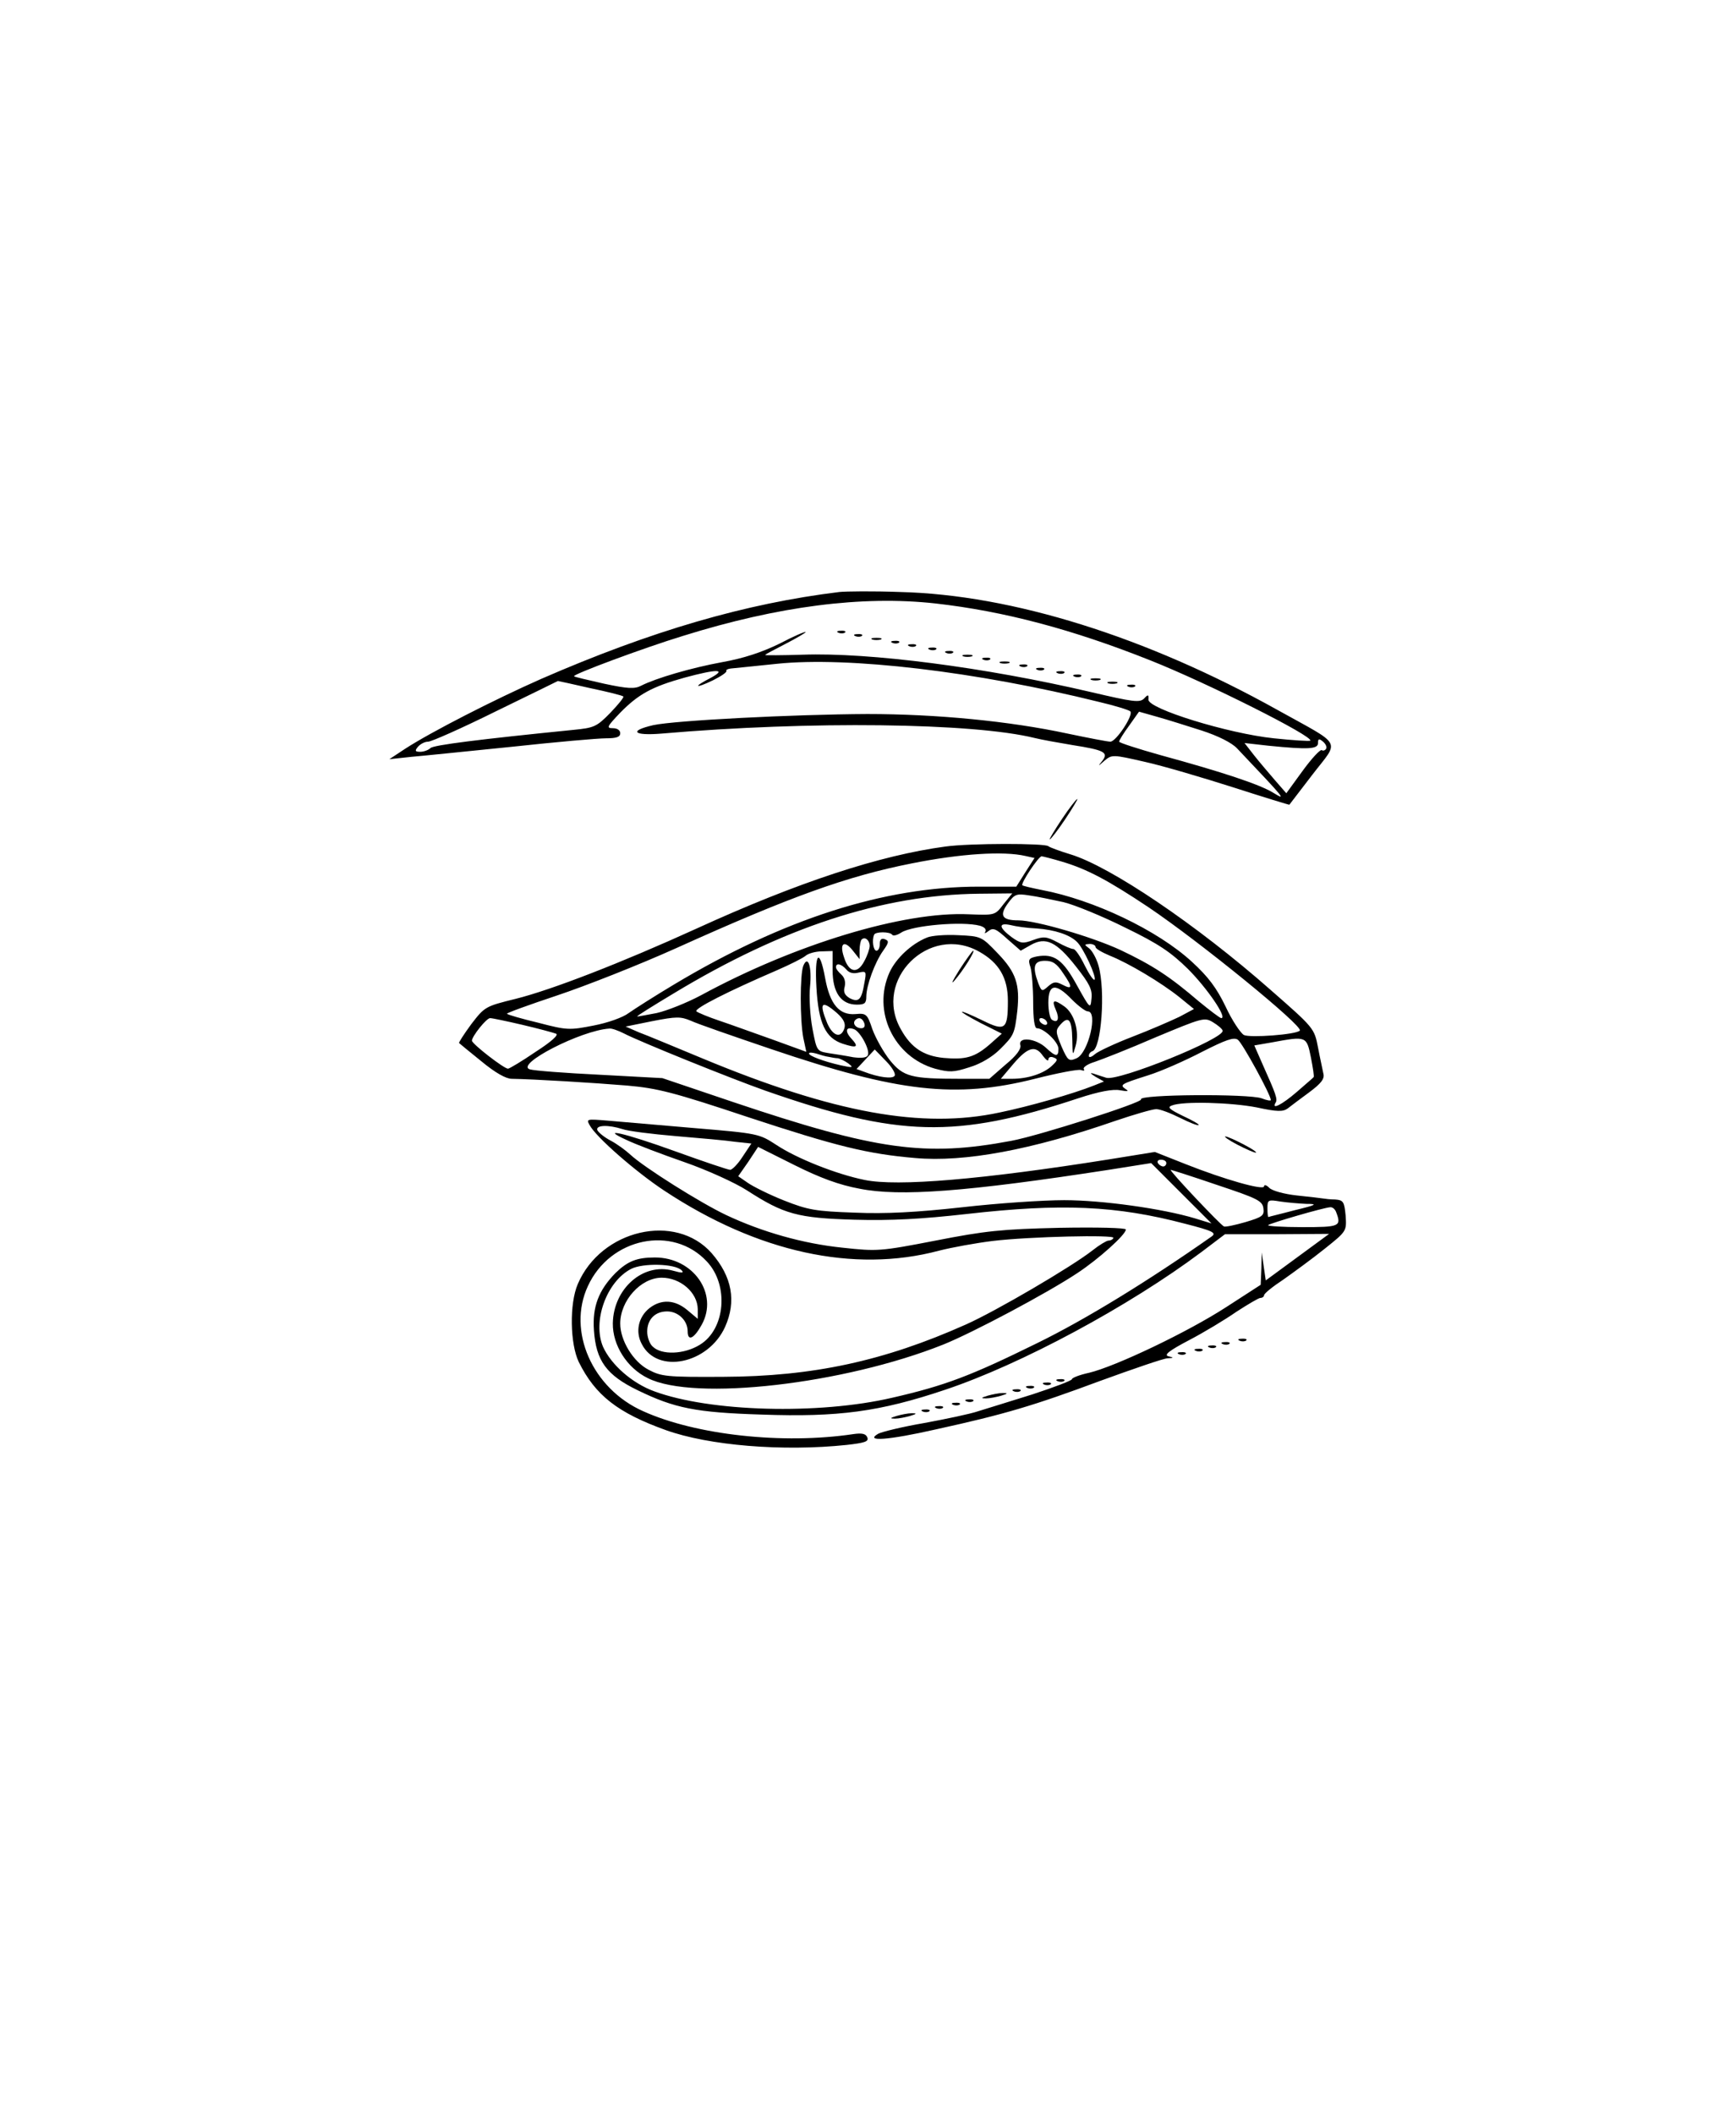 <?xml version="1.0" standalone="no"?>
<!DOCTYPE svg PUBLIC "-//W3C//DTD SVG 20010904//EN"
 "http://www.w3.org/TR/2001/REC-SVG-20010904/DTD/svg10.dtd">
<svg version="1.0" xmlns="http://www.w3.org/2000/svg"
 width="515pt" height="627pt" viewBox="0 0 515 627"
 preserveAspectRatio="xMidYMid meet">

<g transform="translate(0,627) scale(0.1,-0.1)"
fill="#000000" stroke="none">
<path d="M2490 4514 c-278 -34 -557 -115 -885 -258 -138 -61 -326 -157 -403
-207 l-47 -31 65 7 c36 3 171 17 300 30 129 14 254 25 278 25 31 0 42 4 42 15
0 9 -9 15 -22 15 -20 0 -17 5 22 46 54 55 94 77 191 104 96 26 127 26 77 -1
-53 -27 -47 -33 7 -7 24 12 42 24 40 28 -2 3 4 6 13 7 9 1 71 7 137 14 211 22
592 -23 955 -113 47 -11 89 -24 93 -28 11 -10 -42 -90 -59 -90 -8 0 -65 11
-127 24 -172 37 -389 58 -594 58 -220 -1 -570 -19 -635 -33 -74 -17 -59 -32
25 -25 440 38 923 32 1106 -13 20 -5 70 -14 112 -21 96 -15 108 -22 89 -47
-14 -17 -13 -17 7 1 22 18 24 18 120 -4 54 -12 172 -47 263 -76 90 -29 165
-52 165 -51 1 1 32 42 69 90 80 104 92 82 -104 191 -389 217 -788 342 -1120
350 -80 3 -161 2 -180 0z m285 -34 c204 -23 407 -77 638 -169 171 -68 485
-226 474 -238 -3 -2 -51 1 -108 7 -135 14 -375 88 -372 115 1 15 -1 16 -13 3
-13 -13 -33 -10 -157 19 -316 74 -658 118 -856 111 -61 -2 -111 -2 -111 -1 0
2 27 16 60 33 33 17 60 33 60 35 0 3 -35 -12 -77 -34 -53 -26 -108 -44 -170
-55 -93 -17 -198 -48 -241 -70 -19 -10 -40 -9 -110 6 -48 11 -88 20 -89 22 -6
5 206 84 324 120 282 88 531 120 748 96z m-1025 -251 c52 -11 97 -22 99 -25 3
-2 -15 -24 -39 -49 -40 -41 -48 -44 -109 -50 -279 -28 -415 -45 -424 -54 -6
-6 -20 -11 -30 -11 -16 0 -17 3 -7 15 7 8 20 15 30 15 10 0 100 40 201 90 101
49 184 90 184 90 1 0 43 -9 95 -21z m1815 -126 c49 -16 89 -36 105 -53 146
-154 146 -155 108 -132 -40 25 -152 62 -335 112 -68 19 -123 37 -123 40 0 4
13 25 30 48 l29 41 53 -15 c29 -8 89 -27 133 -41z m369 -54 c-3 -5 -9 -7 -13
-4 -5 2 -30 -25 -57 -62 l-48 -66 -34 39 c-19 22 -47 55 -62 74 l-28 36 71 -8
c120 -12 147 -10 147 8 0 13 3 14 15 4 8 -7 12 -16 9 -21z"/>
<path d="M2488 4393 c7 -3 16 -2 19 1 4 3 -2 6 -13 5 -11 0 -14 -3 -6 -6z"/>
<path d="M2538 4383 c7 -3 16 -2 19 1 4 3 -2 6 -13 5 -11 0 -14 -3 -6 -6z"/>
<path d="M2588 4373 c6 -2 18 -2 25 0 6 3 1 5 -13 5 -14 0 -19 -2 -12 -5z"/>
<path d="M2648 4363 c7 -3 16 -2 19 1 4 3 -2 6 -13 5 -11 0 -14 -3 -6 -6z"/>
<path d="M2698 4353 c7 -3 16 -2 19 1 4 3 -2 6 -13 5 -11 0 -14 -3 -6 -6z"/>
<path d="M2758 4343 c7 -3 16 -2 19 1 4 3 -2 6 -13 5 -11 0 -14 -3 -6 -6z"/>
<path d="M2808 4333 c7 -3 16 -2 19 1 4 3 -2 6 -13 5 -11 0 -14 -3 -6 -6z"/>
<path d="M2858 4323 c6 -2 18 -2 25 0 6 3 1 5 -13 5 -14 0 -19 -2 -12 -5z"/>
<path d="M2918 4313 c7 -3 16 -2 19 1 4 3 -2 6 -13 5 -11 0 -14 -3 -6 -6z"/>
<path d="M2968 4303 c6 -2 18 -2 25 0 6 3 1 5 -13 5 -14 0 -19 -2 -12 -5z"/>
<path d="M3028 4293 c7 -3 16 -2 19 1 4 3 -2 6 -13 5 -11 0 -14 -3 -6 -6z"/>
<path d="M3078 4283 c7 -3 16 -2 19 1 4 3 -2 6 -13 5 -11 0 -14 -3 -6 -6z"/>
<path d="M3138 4273 c7 -3 16 -2 19 1 4 3 -2 6 -13 5 -11 0 -14 -3 -6 -6z"/>
<path d="M3188 4263 c7 -3 16 -2 19 1 4 3 -2 6 -13 5 -11 0 -14 -3 -6 -6z"/>
<path d="M3238 4253 c6 -2 18 -2 25 0 6 3 1 5 -13 5 -14 0 -19 -2 -12 -5z"/>
<path d="M3288 4243 c6 -2 18 -2 25 0 6 3 1 5 -13 5 -14 0 -19 -2 -12 -5z"/>
<path d="M3348 4233 c7 -3 16 -2 19 1 4 3 -2 6 -13 5 -11 0 -14 -3 -6 -6z"/>
<path d="M3150 3840 c-22 -33 -38 -60 -36 -60 3 0 24 27 46 60 22 33 38 60 36
60 -3 0 -24 -27 -46 -60z"/>
<path d="M2805 3759 c-194 -26 -436 -105 -740 -244 -224 -102 -431 -182 -536
-208 -89 -22 -91 -23 -131 -75 -22 -30 -38 -55 -36 -56 1 -1 31 -26 66 -54 41
-34 73 -52 90 -52 66 -1 246 -12 342 -20 91 -8 138 -20 360 -94 261 -86 354
-109 495 -121 146 -13 345 24 593 110 56 19 111 35 122 35 12 0 43 -12 71 -26
28 -14 53 -24 55 -21 2 2 -19 14 -47 27 -41 20 -47 26 -32 31 32 13 176 9 252
-6 60 -13 77 -13 91 -3 9 7 38 29 64 48 35 26 46 40 42 55 -2 11 -10 46 -16
78 -11 57 -12 58 -141 171 -219 193 -475 366 -594 402 -33 10 -62 21 -65 24
-9 9 -233 9 -305 -1z m237 -28 l27 -6 -27 -42 -27 -43 -111 0 c-281 0 -580
-96 -904 -290 -57 -34 -118 -73 -135 -85 -17 -13 -62 -29 -104 -37 -71 -14
-79 -14 -163 8 -50 12 -92 24 -94 27 -2 2 64 26 148 54 84 28 244 91 355 141
339 153 506 213 698 251 145 29 272 37 337 22z m109 -17 c74 -22 136 -55 256
-135 153 -103 461 -354 449 -366 -11 -12 -149 -22 -166 -13 -10 6 -35 43 -54
84 -27 56 -52 89 -100 133 -102 94 -292 184 -445 213 -30 6 -56 12 -58 14 -6
5 48 86 57 86 3 0 31 -7 61 -16z m-174 -126 c-25 -33 -25 -33 -103 -30 -193 9
-516 -89 -794 -240 -41 -22 -101 -46 -132 -53 -32 -6 -58 -11 -58 -10 0 2 48
32 108 68 324 196 620 293 906 296 l99 1 -26 -32z m178 6 c33 -8 116 -42 184
-76 99 -48 135 -73 185 -122 57 -57 118 -146 99 -146 -4 0 -34 23 -67 50 -85
73 -137 107 -232 152 -84 39 -251 88 -303 88 -48 0 -57 14 -32 49 21 29 26 31
64 25 23 -3 69 -13 102 -20z m-248 -70 c14 -4 20 -11 16 -18 -4 -6 0 -5 9 2
14 11 22 8 56 -23 l40 -35 30 17 c44 25 76 10 134 -64 40 -51 49 -68 46 -95
-3 -32 -4 -31 -43 39 -42 77 -68 95 -119 86 -24 -5 -27 -9 -19 -32 4 -14 8
-61 8 -103 0 -51 4 -78 11 -78 21 0 64 -41 64 -61 0 -25 -8 -24 -37 3 -30 28
-83 34 -76 8 3 -11 -11 -31 -44 -58 l-48 -42 -86 0 c-146 0 -169 6 -209 55
-19 24 -42 65 -52 92 -15 45 -18 48 -50 45 -48 -4 -76 29 -90 106 -17 93 -32
77 -26 -27 6 -107 27 -150 78 -167 43 -14 49 -10 25 16 -20 22 -15 36 9 27 19
-8 49 -64 40 -78 -4 -7 -21 -8 -43 -5 -20 4 -52 9 -72 12 -36 6 -36 6 -49 74
-7 38 -10 93 -7 123 6 59 -6 96 -20 62 -10 -27 -10 -159 0 -213 l9 -42 -99 36
c-54 19 -125 45 -158 56 -33 11 -64 24 -69 28 -8 8 95 60 239 122 39 17 77 36
85 43 8 7 30 13 48 13 l32 1 0 -57 c0 -66 25 -102 72 -102 23 0 28 4 28 24 0
32 25 101 50 136 17 24 18 29 5 34 -10 4 -15 -1 -15 -14 0 -11 -4 -20 -10 -20
-9 0 -14 30 -7 47 3 10 48 10 54 0 3 -4 15 -1 27 7 33 21 181 34 233 20z m168
-8 c55 -4 99 -19 120 -40 19 -18 59 -105 52 -112 -3 -3 -16 16 -29 42 -13 27
-28 49 -34 49 -6 0 -27 9 -47 20 -32 17 -41 18 -71 7 -32 -12 -38 -11 -66 9
-37 28 -39 43 -2 35 15 -4 50 -9 77 -10z m-495 -52 c0 -8 -7 -29 -16 -45 -20
-39 -46 -34 -60 11 -15 43 1 53 27 19 l19 -24 0 26 c0 14 3 29 6 32 10 10 24
-2 24 -19z m670 -3 c0 -5 19 -16 43 -26 55 -22 151 -79 206 -123 l43 -35 -43
-23 c-25 -12 -87 -39 -139 -59 -52 -20 -103 -44 -112 -52 -10 -9 -18 -11 -18
-5 0 6 5 12 11 14 26 9 39 178 18 253 -6 22 -19 45 -28 52 -15 11 -15 12 2 13
9 0 17 -4 17 -9z m-96 -78 c29 -42 28 -50 -4 -33 -18 9 -25 8 -41 -6 -18 -16
-19 -15 -29 10 -18 49 -13 66 20 66 23 0 35 -8 54 -37z m-643 11 c8 -10 21
-13 36 -9 23 5 24 4 17 -32 -8 -49 -17 -57 -43 -44 -15 9 -20 18 -15 35 3 14
-1 27 -10 35 -9 8 -16 17 -16 22 0 14 16 10 31 -7z m669 -89 c19 -19 40 -35
47 -35 31 0 2 -123 -33 -139 -23 -10 -26 -8 -45 35 -18 44 -18 48 -3 65 24 27
34 15 35 -44 1 -50 1 -51 10 -19 12 42 -4 96 -34 117 -31 22 -38 19 -25 -10
12 -27 6 -41 -11 -30 -6 3 -11 26 -11 51 0 56 22 59 70 9z m-697 -40 c20 -18
26 -31 22 -45 -10 -31 -34 -24 -51 15 -25 61 -17 70 29 30z m-195 -107 c377
-128 547 -147 782 -88 67 17 129 29 137 26 8 -3 12 -2 8 3 -3 5 12 15 32 21
21 7 103 39 181 73 139 58 145 60 170 45 15 -9 28 -20 29 -25 8 -23 -309 -151
-345 -140 -9 3 -26 8 -37 12 -13 4 -11 1 5 -9 l25 -14 -30 -12 c-60 -24 -192
-62 -280 -80 -228 -49 -490 -2 -880 160 -82 34 -168 70 -190 78 l-39 17 79 16
c72 14 84 14 115 1 19 -9 126 -46 238 -84z m-738 72 c47 -11 91 -23 99 -26 10
-3 -12 -23 -60 -54 -41 -28 -78 -50 -82 -50 -12 0 -106 73 -107 83 0 13 43 67
54 67 6 0 49 -9 96 -20z m1014 5 c3 -9 0 -15 -9 -15 -16 0 -27 14 -18 24 10
10 21 7 27 -9z m541 5 c3 -5 2 -10 -4 -10 -5 0 -13 5 -16 10 -3 6 -2 10 4 10
5 0 13 -4 16 -10z m-1255 -35 c48 -25 318 -134 420 -170 394 -138 566 -143
928 -23 64 21 104 28 125 24 22 -4 27 -3 17 3 -19 13 -17 15 65 41 39 12 111
44 161 70 71 36 94 44 106 36 14 -10 98 -164 98 -179 0 -3 -12 -1 -27 5 -37
14 -367 12 -358 -3 6 -9 -304 -108 -385 -123 -255 -48 -400 -28 -825 115
l-210 71 -185 10 c-102 5 -195 12 -208 16 -46 14 152 116 236 121 7 1 26 -6
42 -14z m2039 -72 c6 -31 10 -57 8 -58 -1 -2 -24 -21 -50 -44 -44 -38 -76 -54
-63 -32 7 10 1 26 -38 113 l-25 57 52 9 c103 19 103 19 116 -45z m-1235 -54
c-6 -10 -47 -5 -91 12 l-22 8 27 29 27 29 33 -34 c18 -18 30 -38 26 -44z m440
59 c9 -12 16 -17 16 -11 0 7 7 10 16 6 13 -5 12 -8 -6 -25 -25 -23 -71 -38
-118 -38 l-33 0 38 45 c43 50 65 55 87 23z m-635 -3 c9 -2 21 -4 27 -4 5 -1
19 -7 30 -15 17 -13 15 -14 -22 -6 -52 12 -94 28 -94 35 0 4 10 3 21 0 12 -4
29 -9 38 -10z"/>
<path d="M2750 3489 c-47 -19 -92 -62 -111 -103 -52 -115 12 -251 135 -286 42
-11 55 -11 101 4 34 10 69 31 92 54 41 41 43 45 51 114 8 78 -4 114 -58 170
-48 50 -49 51 -117 54 -37 2 -79 -1 -93 -7z m155 -42 c59 -33 85 -78 85 -146
0 -85 -8 -91 -75 -58 -78 38 -83 33 -7 -7 l64 -32 -36 -32 c-44 -38 -71 -46
-137 -40 -59 6 -96 30 -126 84 -85 147 84 315 232 231z"/>
<path d="M2846 3393 c-20 -32 -27 -46 -14 -31 26 30 62 88 55 88 -2 0 -21 -26
-41 -57z"/>
<path d="M1749 2933 c18 -35 137 -139 222 -195 277 -183 562 -245 814 -178 39
10 111 23 160 29 108 13 365 19 358 9 -2 -5 -9 -8 -15 -8 -5 0 -27 -13 -47
-29 -61 -48 -286 -180 -376 -220 -242 -108 -453 -154 -720 -155 -168 -1 -183
1 -221 21 -46 24 -84 87 -84 137 0 68 61 136 123 136 56 0 106 -44 107 -93 l0
-29 -31 26 c-37 31 -77 33 -112 6 -33 -26 -43 -70 -23 -107 46 -90 197 -59
247 51 34 76 21 149 -40 219 -107 121 -328 70 -397 -92 -25 -58 -23 -177 3
-231 49 -99 116 -151 258 -202 128 -46 347 -64 537 -44 53 6 66 10 61 22 -4
11 -15 14 -42 10 -208 -31 -466 -3 -623 68 -151 67 -226 238 -164 371 66 144
252 182 353 73 66 -70 55 -201 -21 -247 -47 -29 -114 -31 -140 -5 -9 8 -16 28
-16 44 0 36 23 60 59 60 33 0 61 -27 61 -59 0 -31 19 -22 42 20 50 91 -25 199
-139 199 -54 0 -81 -11 -117 -46 -50 -51 -69 -100 -64 -170 6 -90 37 -133 130
-178 109 -53 172 -66 368 -72 226 -8 349 8 545 74 224 75 544 247 759 408 l70
53 155 0 154 1 -94 -69 -94 -69 -6 41 -6 42 -1 -48 -2 -48 -102 -66 c-114 -74
-328 -176 -407 -195 -28 -6 -51 -15 -51 -19 0 -4 -53 -24 -117 -45 -65 -20
-137 -43 -161 -50 -23 -8 -95 -23 -160 -35 -64 -11 -126 -26 -137 -32 -41 -24
30 -19 171 13 205 45 289 70 488 144 99 36 189 67 200 67 19 1 19 2 2 6 -14 4
3 17 62 48 44 23 107 61 140 84 34 22 66 41 71 41 6 0 11 4 11 8 0 5 26 26 58
47 31 22 86 62 122 91 65 52 65 52 62 98 -4 42 -7 46 -31 48 -14 0 -30 2 -36
3 -5 1 -40 5 -78 9 -37 4 -74 14 -82 23 -8 8 -15 10 -15 4 0 -13 -117 20 -233
66 l-91 36 -136 -22 c-378 -60 -628 -81 -725 -61 -84 17 -202 64 -262 104 -51
33 -53 34 -245 50 -106 9 -221 19 -256 22 -61 5 -63 5 -53 -13z m97 -12 c16
-6 88 -15 159 -21 72 -6 151 -13 177 -17 l47 -5 -26 -39 c-14 -22 -31 -39 -37
-39 -6 0 -80 25 -163 55 -152 55 -229 72 -143 33 25 -12 101 -41 170 -65 69
-24 152 -62 186 -84 110 -71 150 -82 319 -87 110 -3 199 2 333 17 281 32 443
25 648 -29 82 -21 94 -27 78 -38 -188 -132 -374 -246 -517 -316 -197 -97 -273
-126 -430 -162 -219 -51 -541 -42 -706 19 -66 24 -128 79 -152 132 -32 75 10
193 83 231 35 18 130 16 150 -4 8 -8 2 -9 -26 -1 -88 24 -176 -53 -178 -156
-1 -65 42 -133 104 -163 137 -69 582 -18 877 100 87 35 307 152 396 211 64 42
145 115 145 130 0 5 -85 7 -197 5 -172 -4 -220 -9 -368 -38 -165 -32 -173 -32
-275 -21 -118 12 -240 47 -346 97 -76 36 -243 141 -284 179 -14 13 -40 32 -59
42 -19 10 -36 24 -39 31 -5 15 33 16 74 3z m704 -177 c120 -24 318 -9 739 56
l126 20 90 -90 89 -89 -49 15 c-96 29 -276 54 -388 54 -62 0 -197 -9 -302 -21
-136 -15 -227 -20 -320 -16 -116 4 -138 8 -209 36 -43 17 -91 41 -107 52 l-29
20 30 43 29 44 108 -54 c76 -38 133 -59 193 -70z m910 76 c0 -5 -4 -10 -9 -10
-6 0 -13 5 -16 10 -3 6 1 10 9 10 9 0 16 -4 16 -10z m151 -65 c120 -40 134
-47 137 -69 3 -22 -3 -26 -53 -41 -31 -9 -60 -15 -64 -13 -10 4 -165 168 -158
168 2 0 65 -20 138 -45z m264 -56 c35 0 32 -3 -35 -19 -41 -11 -76 -19 -77
-20 -2 0 -3 12 -3 26 0 25 2 26 38 20 20 -3 55 -6 77 -7z m89 -25 c16 -42 10
-44 -101 -44 -58 0 -104 3 -101 6 7 6 165 52 184 53 7 1 15 -6 18 -15z"/>
<path d="M3670 2875 c25 -13 50 -24 55 -24 6 0 -10 11 -35 24 -25 13 -49 24
-55 24 -5 0 10 -11 35 -24z"/>
<path d="M3678 2293 c7 -3 16 -2 19 1 4 3 -2 6 -13 5 -11 0 -14 -3 -6 -6z"/>
<path d="M3628 2283 c7 -3 16 -2 19 1 4 3 -2 6 -13 5 -11 0 -14 -3 -6 -6z"/>
<path d="M3588 2273 c7 -3 16 -2 19 1 4 3 -2 6 -13 5 -11 0 -14 -3 -6 -6z"/>
<path d="M3548 2263 c7 -3 16 -2 19 1 4 3 -2 6 -13 5 -11 0 -14 -3 -6 -6z"/>
<path d="M3498 2253 c7 -3 16 -2 19 1 4 3 -2 6 -13 5 -11 0 -14 -3 -6 -6z"/>
<path d="M3138 2173 c7 -3 16 -2 19 1 4 3 -2 6 -13 5 -11 0 -14 -3 -6 -6z"/>
<path d="M3098 2163 c7 -3 16 -2 19 1 4 3 -2 6 -13 5 -11 0 -14 -3 -6 -6z"/>
<path d="M3048 2153 c7 -3 16 -2 19 1 4 3 -2 6 -13 5 -11 0 -14 -3 -6 -6z"/>
<path d="M3008 2143 c7 -3 16 -2 19 1 4 3 -2 6 -13 5 -11 0 -14 -3 -6 -6z"/>
<path d="M2930 2130 c-20 -6 -21 -8 -5 -8 11 0 31 4 45 8 20 6 21 8 5 8 -11 0
-31 -4 -45 -8z"/>
<path d="M2868 2113 c7 -3 16 -2 19 1 4 3 -2 6 -13 5 -11 0 -14 -3 -6 -6z"/>
<path d="M2828 2103 c7 -3 16 -2 19 1 4 3 -2 6 -13 5 -11 0 -14 -3 -6 -6z"/>
<path d="M2778 2093 c7 -3 16 -2 19 1 4 3 -2 6 -13 5 -11 0 -14 -3 -6 -6z"/>
<path d="M2738 2083 c7 -3 16 -2 19 1 4 3 -2 6 -13 5 -11 0 -14 -3 -6 -6z"/>
<path d="M2660 2070 c-20 -6 -21 -8 -5 -8 11 0 31 4 45 8 20 6 21 8 5 8 -11 0
-31 -4 -45 -8z"/>
</g>
</svg>
